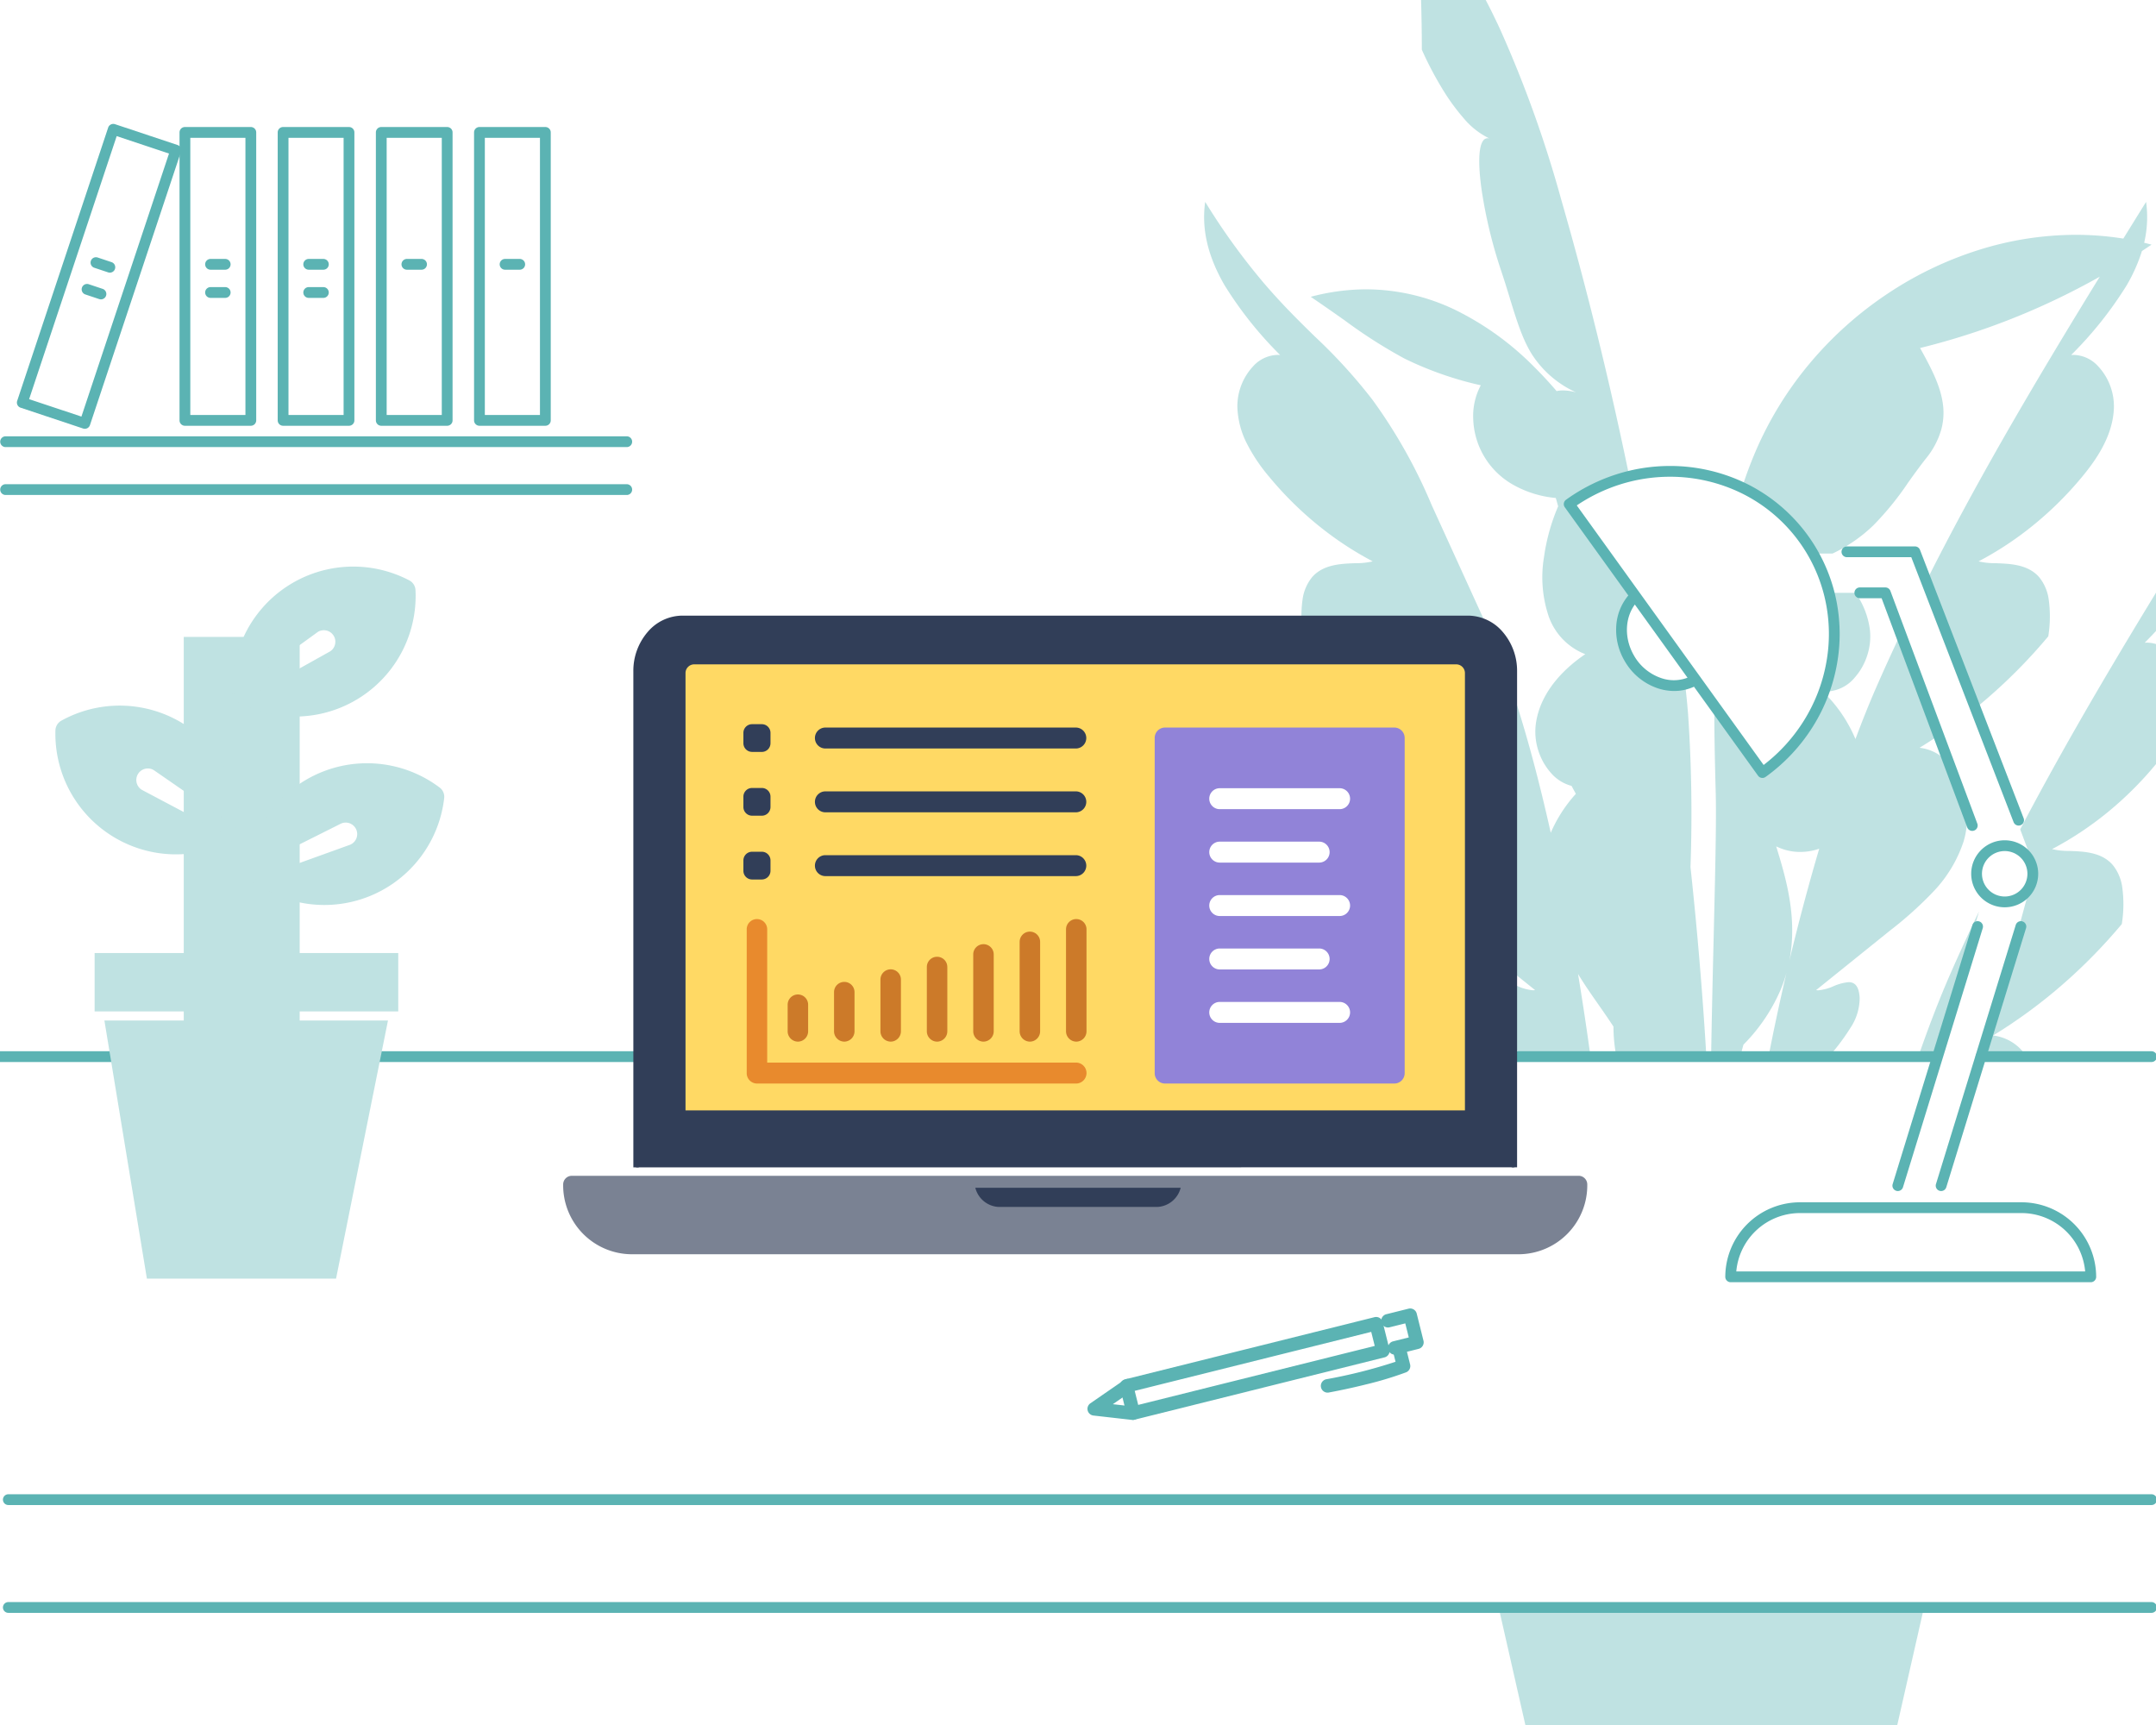 <svg xmlns="http://www.w3.org/2000/svg" xmlns:xlink="http://www.w3.org/1999/xlink" width="400" height="320" viewBox="0 0 400 320">
    <rect x="0" y="0" width="400" height="320" fill="#333333" stroke="none"/>
    <defs>
        <clipPath>
            <rect width="99.532" height="152.182" fill="none" stroke="#5bb3b3" stroke-width="2" />
        </clipPath>
        <clipPath >
            <rect width="72.154" height="132.091" fill="#bfe2e2" />
        </clipPath>
        <clipPath >
            <path d="M35.89,26.108v55.04a2.137,2.137,0,1,0,4.274,0V26.108a2.137,2.137,0,1,0-4.274,0" transform="translate(-35.89 -23.97)" fill="#bfe2e2" />
        </clipPath>
        <clipPath >
            <rect width="400" height="320" />
        </clipPath>
    </defs>
    <g clip-path="url(#f)">
        <rect width="400" height="320" fill="#fff" />
        <path d="M0,0H79L74,22H5Z" transform="translate(278 298)" fill="#bfe2e2" />
        <path d="M1943.742,2850.457h0l-12.245,0a39.052,39.052,0,0,1-4.446-5.811,10.013,10.013,0,0,1-1.728-5.579c.111-1.993.761-2.921,2.047-2.921a8.853,8.853,0,0,1,2.813.754,8.847,8.847,0,0,0,2.826.758,2.148,2.148,0,0,0,.4-.034l-2.116-1.7-1.668-1.344-.394-.316-1.6-1.285-1.653-1.331-1.816-1.462-.65-.525-.168-.135c-1.1-.884-2.26-1.818-3.652-2.941a70.531,70.531,0,0,1-8.064-7.252,24.649,24.649,0,0,1-5.574-9.232,16.381,16.381,0,0,1,1.822-13.291,8.566,8.566,0,0,1,6.339-4.135,95.555,95.555,0,0,1-12.7-9.3A99.538,99.538,0,0,1,1890.349,2772a23.064,23.064,0,0,1-.073-6.9,8.342,8.342,0,0,1,1.708-4.01c2.056-2.444,5.408-2.562,8.1-2.658a13.366,13.366,0,0,0,3.2-.341,61.525,61.525,0,0,1-10.31-6.836,64.548,64.548,0,0,1-8.908-8.862,31.984,31.984,0,0,1-4.026-5.957,16.079,16.079,0,0,1-1.866-6.894,10.9,10.9,0,0,1,2.937-7.651,6.315,6.315,0,0,1,4.525-2.1c.161,0,.32.007.471.02a70.508,70.508,0,0,1-10.322-12.963c-3.119-5.4-4.29-10.453-3.582-15.445a121.806,121.806,0,0,0,10.931,15.12c3.333,3.894,6.38,6.883,9.326,9.774l.028.028.015.013.018.019a98.684,98.684,0,0,1,10.723,11.766,96.936,96.936,0,0,1,10.979,19.528l11.1,24.342c3.732,8.491,7.338,20.347,10.72,35.237l.163.724.1.462.006.029a26.129,26.129,0,0,1,4.665-7.232c-.286-.5-.554-1-.8-1.467a7.629,7.629,0,0,1-3.865-2.448,11.469,11.469,0,0,1-2.293-4.073,11.28,11.28,0,0,1-.5-4.755c.776-6.59,6.1-11.075,9.2-13.161a11.664,11.664,0,0,1-6.762-6.943,22.767,22.767,0,0,1-.884-11.144,36.535,36.535,0,0,1,2.613-9.338c-.06-.223-.122-.447-.185-.666-.016-.055-.032-.111-.047-.166l-.028-.1-.014-.046-.047-.167-.03-.105-.086-.3a19.672,19.672,0,0,1-8.214-2.628,14.55,14.55,0,0,1-7.111-12.227,12.068,12.068,0,0,1,1.412-6.052,63.573,63.573,0,0,1-14.155-4.954,92.96,92.96,0,0,1-11.155-7.128l-.012-.008-.027-.018-.015-.011c-1.787-1.256-3.81-2.678-6.188-4.294a40.147,40.147,0,0,1,10.3-1.386,38.3,38.3,0,0,1,16.668,3.892A54.023,54.023,0,0,1,1933.222,2722c1.411,1.4,2.817,2.912,4.18,4.505a5.14,5.14,0,0,1,1.166-.126,9.773,9.773,0,0,1,2.438.358,19.1,19.1,0,0,1-8.227-7.112c-1.722-2.788-2.747-6.1-4.046-10.3l-.005-.017-.01-.035,0-.012,0-.009,0-.015c-.448-1.449-1-3.254-1.648-5.178a88.378,88.378,0,0,1-3.557-14.719c-.692-4.795-.607-8.085.241-9.264a1.031,1.031,0,0,1,.852-.48,1.285,1.285,0,0,1,.345.052,14.3,14.3,0,0,1-4.812-3.785,38.708,38.708,0,0,1-4-5.531,63.51,63.51,0,0,1-3.742-7.155l0-.008v-.012c0-.066.017-6.768-.314-13.718-.557-11.722-1.654-15.406-2.475-16.433a81.862,81.862,0,0,1,9.661,12.349,116.826,116.826,0,0,1,7.727,14.209,219.639,219.639,0,0,1,11.254,31.394c4.729,16.386,8.979,33.667,12.632,51.365a32.149,32.149,0,0,0-11.129,5.158l10.167,14.119,10.707,14.872v.008c.017.106.033.211.049.317l-8.988-11.957a8.685,8.685,0,0,0-2.2,5.207,10.346,10.346,0,0,0,1.4,5.994,9.815,9.815,0,0,0,8.339,5.1,8,8,0,0,0,2.013-.256c.218,1.807.4,3.623.554,5.55a274.258,274.258,0,0,1,.445,28.366c1.29,11.947,2.291,23.944,2.975,35.658h-16.62a29.122,29.122,0,0,1-.642-6.058c-.405-.622-.8-1.208-1.162-1.742-.445-.652-.943-1.368-1.564-2.255l-.013-.017-.008-.012-.006-.009c-1.292-1.849-2.625-3.758-3.822-5.737.867,5.251,1.668,10.578,2.38,15.832Zm27.619,0h-5.3c.125-8.117.329-16.5.493-23.244v-.091c.271-11.178.5-20.831.371-25.929v-.012c-.13-4.89-.277-10.433-.26-16.3l5.349,7.429,3.576,4.965a31.978,31.978,0,0,0,11.371-14.881,26.518,26.518,0,0,1,5.884,8.662c1.337-3.584,2.675-6.9,3.974-9.855,1.388-3.158,2.868-6.4,4.4-9.647l7.08,18.826c-1.175.794-2.375,1.565-3.567,2.294a8.246,8.246,0,0,1,5.619,3.162l3.156,8.391a15.725,15.725,0,0,1-.615,5.874,24.642,24.642,0,0,1-5.574,9.232,70.671,70.671,0,0,1-8.064,7.252q-2.388,1.925-4.777,3.846l-.281.226-.228.184-1.185.955q-1.822,1.468-3.644,2.934l-3.6,2.9a2.253,2.253,0,0,0,.4.034,8.826,8.826,0,0,0,2.818-.754l.006,0a8.821,8.821,0,0,1,2.815-.755c1.286,0,1.937.928,2.048,2.921a10.021,10.021,0,0,1-1.728,5.579,39.027,39.027,0,0,1-4.447,5.811h-10.832c1.019-5.273,2.171-10.659,3.423-16.008a27.4,27.4,0,0,1-1.087,3.12,32.861,32.861,0,0,1-6.89,10.168c-.256.931-.494,1.847-.709,2.72Zm6.781-39.493h0l.041.138c1.4,4.582,3.135,10.283,2.906,16.622a29.02,29.02,0,0,1-.5,4.434c1.7-7.1,3.565-14.086,5.535-20.761a10.807,10.807,0,0,1-3.528.6,10.015,10.015,0,0,1-4.454-1.036Zm36.855-25.55h0l-8.933-23.782c4.222-8.385,8.858-16.984,14.175-26.292,6.465-11.314,13.33-22.573,17.932-30.056-3.623,2.042-7.368,3.928-11.131,5.608a131.2,131.2,0,0,1-22.209,7.622c2.051,3.693,3.661,6.777,4.18,10.013a11.915,11.915,0,0,1-.239,5.091,15.039,15.039,0,0,1-2.843,5.389c-1.241,1.577-2.36,3.14-3.347,4.519l0,.005-.005.008a54.911,54.911,0,0,1-6.423,7.886,28.478,28.478,0,0,1-7.553,5.215h-3.6a30.4,30.4,0,0,0-1.732-2.7,29.89,29.89,0,0,0-11.453-9.557c.725-2.251,1.552-4.468,2.455-6.589a65.7,65.7,0,0,1,10.218-16.58,67.966,67.966,0,0,1,14.2-12.7,66.323,66.323,0,0,1,16.85-8.133,60.217,60.217,0,0,1,18.174-2.865,55.74,55.74,0,0,1,8.829.7c1.51-2.437,2.983-4.811,4.224-6.81a20.579,20.579,0,0,1-.358,7.583c.49.118.953.235,1.374.346-.611.414-1.18.792-1.788,1.193a30.681,30.681,0,0,1-2.809,6.322,70.529,70.529,0,0,1-10.322,12.963c.171-.014.33-.02.471-.02a6.32,6.32,0,0,1,4.527,2.1,10.9,10.9,0,0,1,2.935,7.651c-.138,5.311-3.428,9.878-5.891,12.851a64.7,64.7,0,0,1-8.908,8.862,61.547,61.547,0,0,1-10.31,6.836,13.291,13.291,0,0,0,3.186.341c2.7.1,6.056.214,8.111,2.658a8.354,8.354,0,0,1,1.708,4.01,23.082,23.082,0,0,1-.073,6.9,99.618,99.618,0,0,1-11.174,11.371c-.8.692-1.616,1.377-2.432,2.038Zm-27.516-3.176c-.153,0-.306-.006-.456-.017a31.233,31.233,0,0,0,1.661-14.447,30.223,30.223,0,0,0-.733-3.843h4.9a15.294,15.294,0,0,1,2.673,6.865,11.258,11.258,0,0,1-.5,4.752,11.447,11.447,0,0,1-2.293,4.075A7.106,7.106,0,0,1,1987.481,2782.237Z" transform="translate(-1648.605 -2653.955)" fill="#bfe2e2" />
        <path d="M1944.319,2851.1l-.634-.144-12.413,0-.149-.168a39.5,39.5,0,0,1-4.5-5.887,10.483,10.483,0,0,1-1.8-5.862,4.737,4.737,0,0,1,.672-2.467,2.155,2.155,0,0,1,1.873-.927,9.158,9.158,0,0,1,2.991.787c.464.177.937.357,1.385.493l-8.708-7.011c-1.1-.882-2.257-1.816-3.653-2.942a70.922,70.922,0,0,1-8.12-7.3,25.133,25.133,0,0,1-5.681-9.419,16.906,16.906,0,0,1,1.882-13.718,9.41,9.41,0,0,1,5.384-4.122,96.3,96.3,0,0,1-11.654-8.655,100.044,100.044,0,0,1-11.231-11.43l-.092-.11-.02-.143a23.547,23.547,0,0,1-.07-7.053,8.829,8.829,0,0,1,1.818-4.246c2.2-2.613,5.673-2.736,8.465-2.835.617-.022,1.192-.043,1.708-.087a62.26,62.26,0,0,1-9.121-6.2,65.039,65.039,0,0,1-8.977-8.931,32.474,32.474,0,0,1-4.087-6.051,16.566,16.566,0,0,1-1.919-7.106,11.413,11.413,0,0,1,3.078-8.013,7,7,0,0,1,4.2-2.208,67.692,67.692,0,0,1-9.605-12.231c-3.177-5.5-4.369-10.658-3.644-15.765l.193-1.364.726,1.171a121.3,121.3,0,0,0,10.886,15.059c3.321,3.879,6.358,6.86,9.3,9.742l.068.067a99.032,99.032,0,0,1,10.766,11.817,97.416,97.416,0,0,1,11.035,19.625l11.1,24.345c3.726,8.479,7.326,20.289,10.7,35.108a26.833,26.833,0,0,1,3.889-5.754c-.184-.329-.36-.655-.526-.973a8.214,8.214,0,0,1-3.9-2.544,11.975,11.975,0,0,1-2.395-4.25,11.786,11.786,0,0,1-.526-4.967c.74-6.285,5.465-10.69,8.682-13a12.139,12.139,0,0,1-6.21-6.863,23.261,23.261,0,0,1-.912-11.392,37.064,37.064,0,0,1,2.58-9.307c-.045-.164-.091-.329-.137-.492-.016-.053-.032-.111-.048-.168l-.113-.4a20,20,0,0,1-8.085-2.66,15.051,15.051,0,0,1-7.351-12.645,12.812,12.812,0,0,1,1.178-5.728,62.771,62.771,0,0,1-13.648-4.842,93.289,93.289,0,0,1-11.215-7.164l-.064-.044c-1.782-1.252-3.8-2.672-6.172-4.283l-.906-.615,1.058-.281a40.643,40.643,0,0,1,10.428-1.4,38.8,38.8,0,0,1,16.884,3.941,54.519,54.519,0,0,1,14.6,10.57l.064.063a17.721,17.721,0,0,1-1.285-1.82c-1.755-2.842-2.789-6.185-4.1-10.417l-.027-.089c-.447-1.446-1-3.246-1.644-5.167a88.9,88.9,0,0,1-3.577-14.806c-.5-3.483-.854-7.981.33-9.627a1.962,1.962,0,0,1,.24-.275,17.012,17.012,0,0,1-3.823-3.313,39.216,39.216,0,0,1-4.054-5.6,64.031,64.031,0,0,1-3.772-7.213l-.047-.1v-.12c0-.068.016-6.775-.313-13.694-.58-12.2-1.731-15.351-2.366-16.144l.751-.659a82.359,82.359,0,0,1,9.72,12.424,117.321,117.321,0,0,1,7.76,14.271,220.105,220.105,0,0,1,11.281,31.465c4.733,16.4,8.986,33.694,12.641,51.4l.1.471-.467.115a31.623,31.623,0,0,0-10.548,4.789l20.649,28.677.027.162c.015.1.03.19.044.286l-.894.374-8.612-11.457a8.3,8.3,0,0,0-1.677,4.446,9.848,9.848,0,0,0,1.333,5.7,9.316,9.316,0,0,0,7.906,4.851,7.5,7.5,0,0,0,1.887-.24l.554-.144.068.568c.217,1.8.4,3.625.556,5.57a274.469,274.469,0,0,1,.447,28.386c1.223,11.333,2.187,22.711,2.866,33.849.126-7.551.312-15.191.464-21.421l0-.1c.271-11.171.5-20.818.371-25.9v-.018c-.13-4.892-.277-10.436-.26-16.312l0-1.542,9.531,13.238a31.459,31.459,0,0,0,10.791-14.354l.061-.166a30.732,30.732,0,0,0,1.634-14.214,29.722,29.722,0,0,0-.72-3.779l-.162-.625h5.808l.149.218a15.79,15.79,0,0,1,2.757,7.089,11.761,11.761,0,0,1-.526,4.965,11.948,11.948,0,0,1-2.4,4.253,7.76,7.76,0,0,1-5.114,2.762,27.163,27.163,0,0,1,4.825,7.014c1.193-3.148,2.387-6.081,3.553-8.736,1.389-3.161,2.872-6.411,4.406-9.659l.5-1.068,7.634,20.3-.327.221c-.815.551-1.645,1.093-2.478,1.618a9.029,9.029,0,0,1,4.636,3.106l.053.064,3.21,8.535.006.071a16.23,16.23,0,0,1-.636,6.063,25.129,25.129,0,0,1-5.681,9.419,71.079,71.079,0,0,1-8.12,7.3q-2.388,1.925-4.777,3.846l-1.694,1.364q-1.822,1.468-3.644,2.935l-2.247,1.809c.446-.135.914-.313,1.375-.489l.01,0a9.134,9.134,0,0,1,2.993-.788,2.156,2.156,0,0,1,1.874.926,4.738,4.738,0,0,1,.674,2.467,10.489,10.489,0,0,1-1.8,5.862,39.468,39.468,0,0,1-4.5,5.887l-.149.168h-11.663l.115-.595c.641-3.314,1.335-6.678,2.074-10.052a34.871,34.871,0,0,1-5.689,7.683c-.236.862-.457,1.71-.658,2.525v.439h-23.686l-.085-.394a29.575,29.575,0,0,1-.652-6.014c-.375-.573-.736-1.114-1.075-1.61-.44-.644-.935-1.358-1.558-2.246l-.034-.048c-.838-1.2-1.7-2.427-2.522-3.683.715,4.453,1.383,8.959,1.989,13.431v.01Zm-12.6-1.147,11.447,0c-.7-5.086-1.469-10.214-2.3-15.251l.921-.341c1.188,1.963,2.516,3.865,3.8,5.7l.03.042c.626.894,1.125,1.612,1.568,2.26.368.537.761,1.127,1.168,1.752l.081.124v.148a28.775,28.775,0,0,0,.548,5.559h15.683c-.683-11.537-1.672-23.344-2.942-35.1l0-.033v-.033a273.821,273.821,0,0,0-.443-28.314c-.14-1.734-.3-3.37-.488-4.982a8.546,8.546,0,0,1-1.582.147,10.316,10.316,0,0,1-8.772-5.351,10.845,10.845,0,0,1-1.464-6.283,9.187,9.187,0,0,1,2.33-5.507l.04-.043-12.307-17.091.406-.292a32.661,32.661,0,0,1,10.834-5.119c-3.628-17.519-7.841-34.629-12.526-50.859a219.157,219.157,0,0,0-11.228-31.323,116.316,116.316,0,0,0-7.693-14.148,83.717,83.717,0,0,0-7.794-10.319,81.387,81.387,0,0,1,1.528,14.109c.309,6.5.316,12.807.315,13.649a63.282,63.282,0,0,0,3.672,7.007,38.219,38.219,0,0,0,3.947,5.459,13.824,13.824,0,0,0,4.634,3.657l-.331.942a.8.8,0,0,0-.209-.034.53.53,0,0,0-.448.273c-.359.5-1.094,2.367-.151,8.9a87.85,87.85,0,0,0,3.536,14.632c.646,1.932,1.2,3.738,1.651,5.189l.027.09c1.287,4.163,2.3,7.452,3.993,10.186a18.633,18.633,0,0,0,8.027,6.928l-.352.93a9.278,9.278,0,0,0-2.311-.342,4.649,4.649,0,0,0-1.052.113l-.3.069-.2-.231c-1.354-1.583-2.751-3.089-4.151-4.475a53.526,53.526,0,0,0-14.328-10.38,37.808,37.808,0,0,0-16.452-3.842,39.276,39.276,0,0,0-9.1,1.1c1.986,1.359,3.716,2.575,5.266,3.665l.061.042a92.631,92.631,0,0,0,11.1,7.093,63.1,63.1,0,0,0,14.047,4.913l.636.156-.318.573a11.569,11.569,0,0,0-1.349,5.8,14.05,14.05,0,0,0,6.87,11.807,19.179,19.179,0,0,0,8.008,2.559l.336.036.3,1.05c.015.054.03.107.046.161.065.228.127.454.187.676l.046.168-.069.16a36.033,36.033,0,0,0-2.576,9.209,22.275,22.275,0,0,0,.855,10.9,11.18,11.18,0,0,0,6.481,6.657l.88.351-.787.529c-3.033,2.039-8.234,6.413-8.987,12.8a10.778,10.778,0,0,0,.484,4.542,10.966,10.966,0,0,0,2.191,3.894,7.134,7.134,0,0,0,3.608,2.294l.223.054.1.2c.24.468.5.955.785,1.448l.179.314-.242.269a25.628,25.628,0,0,0-4.576,7.094l-.617,1.442-.338-1.562-.266-1.181c-3.374-14.856-6.97-26.681-10.689-35.143l-11.1-24.345a96.458,96.458,0,0,0-10.921-19.43,98.259,98.259,0,0,0-10.671-11.708l-.065-.063c-2.952-2.9-6.006-5.892-9.355-9.8a120.3,120.3,0,0,1-10.206-13.952c-.3,4.418.906,8.916,3.669,13.7a70.02,70.02,0,0,0,10.25,12.866l.921.96-1.325-.116c-.136-.012-.28-.018-.427-.018a5.83,5.83,0,0,0-4.167,1.944,10.38,10.38,0,0,0-2.795,7.289,15.592,15.592,0,0,0,1.812,6.682,31.51,31.51,0,0,0,3.964,5.863,64.032,64.032,0,0,0,8.839,8.794,61.024,61.024,0,0,0,10.227,6.781l1.071.562-1.155.358a13.637,13.637,0,0,1-3.325.363c-2.6.092-5.824.206-7.737,2.48a7.853,7.853,0,0,0-1.6,3.773,22.356,22.356,0,0,0,.056,6.6A99,99,0,0,0,1901.851,2783a95.071,95.071,0,0,0,12.631,9.247l1.282.784-1.5.141a8.084,8.084,0,0,0-5.969,3.914,15.856,15.856,0,0,0-1.761,12.865,24.161,24.161,0,0,0,5.466,9.045,70.119,70.119,0,0,0,8.008,7.2c1.4,1.125,2.556,2.06,3.652,2.941l.168.135.651.526,10.083,8.115-1.059.2a2.657,2.657,0,0,1-.5.043,9.164,9.164,0,0,1-3-.791,8.561,8.561,0,0,0-2.635-.721c-.7,0-1.427.291-1.547,2.449a9.547,9.547,0,0,0,1.658,5.3A37.862,37.862,0,0,0,1931.722,2849.954Zm34.847,0h4.4c.191-.763.4-1.553.618-2.353l.034-.124.089-.092a32.365,32.365,0,0,0,6.788-10.012,26.909,26.909,0,0,0,1.067-3.063l.968.25c-1.205,5.151-2.316,10.327-3.3,15.394h10a37.832,37.832,0,0,0,4.242-5.567,9.552,9.552,0,0,0,1.659-5.3c-.121-2.158-.851-2.449-1.549-2.449a8.523,8.523,0,0,0-2.633.721l-.01,0a9.135,9.135,0,0,1-3,.787,2.749,2.749,0,0,1-.492-.042l-1.075-.2,4.448-3.58q1.822-1.466,3.644-2.934l1.694-1.365q2.389-1.922,4.777-3.846a70.26,70.26,0,0,0,8.008-7.2,24.157,24.157,0,0,0,5.466-9.045,15.2,15.2,0,0,0,.6-5.615l-3.1-8.246a7.734,7.734,0,0,0-5.227-2.919l-1.5-.141,1.282-.783c1.078-.659,2.16-1.352,3.22-2.062l-6.524-17.348c-1.351,2.883-2.658,5.759-3.891,8.564-1.3,2.957-2.633,6.263-3.963,9.829l-.445,1.192-.486-1.176a25.908,25.908,0,0,0-5.233-7.95,32.493,32.493,0,0,1-11.268,14.384l-.406.292-8.312-11.544c.01,5.291.142,10.287.261,14.741v.018c.134,5.114-.1,14.769-.371,25.948l0,.091C1966.894,2833.813,1966.695,2841.982,1966.569,2849.954Zm22.023-85.524a30.788,30.788,0,0,1,.59,3.281,31.718,31.718,0,0,1-1.455,14.02,6.709,6.709,0,0,0,4.625-2.441,10.942,10.942,0,0,0,2.191-3.9,10.755,10.755,0,0,0,.484-4.54,14.711,14.711,0,0,0-2.442-6.424Zm-52.837-40.533q.927,1,1.836,2.056a5.8,5.8,0,0,1,.86-.077A21.076,21.076,0,0,1,1935.754,2723.9Zm45.322,108.376-.977-.211a28.527,28.527,0,0,0,.492-4.358c.226-6.256-1.5-11.913-2.885-16.458l-.042-.139.479-.144.22-.448a9.519,9.519,0,0,0,4.234.985,10.3,10.3,0,0,0,3.365-.576l.917-.316-.275.931C1984.632,2818.217,1982.772,2825.193,1981.076,2832.272Zm-2.142-20.427a51.51,51.51,0,0,1,2.671,14.123c1.2-4.7,2.463-9.329,3.78-13.829a11.148,11.148,0,0,1-2.788.358A10.5,10.5,0,0,1,1978.933,2811.845Zm35.832-25.566-.239-.7-9.007-23.981.1-.2c4.224-8.389,8.865-17,14.187-26.315,6.017-10.531,12.38-21.011,16.944-28.449-3.108,1.694-6.3,3.273-9.505,4.7a131.8,131.8,0,0,1-21.66,7.494c1.923,3.486,3.416,6.457,3.921,9.606a12.406,12.406,0,0,1-.25,5.3,15.526,15.526,0,0,1-2.933,5.568c-1.231,1.565-2.345,3.12-3.328,4.493l-.015.021a55.291,55.291,0,0,1-6.483,7.955,28.967,28.967,0,0,1-7.683,5.305l-.1.049H1984.7l-.144-.252a29.884,29.884,0,0,0-1.7-2.653,29.391,29.391,0,0,0-11.263-9.4l-.4-.188.134-.417c.73-2.264,1.561-4.5,2.471-6.632a66.2,66.2,0,0,1,10.3-16.706,68.459,68.459,0,0,1,14.3-12.793,66.814,66.814,0,0,1,16.977-8.194,60.712,60.712,0,0,1,18.325-2.888,56.277,56.277,0,0,1,8.579.658c1.449-2.338,2.856-4.606,4.049-6.528l.726-1.17.193,1.364a21,21,0,0,1-.259,7.283c.312.078.616.156.908.233l1.062.281-.91.616c-.535.363-1.062.714-1.644,1.1a31.371,31.371,0,0,1-2.8,6.252,67.732,67.732,0,0,1-9.606,12.231,7.008,7.008,0,0,1,4.206,2.208,11.42,11.42,0,0,1,3.077,8.013c-.142,5.466-3.5,10.126-6.006,13.157a65.19,65.19,0,0,1-8.977,8.931,62.322,62.322,0,0,1-9.121,6.2c.513.044,1.084.065,1.7.087,2.8.1,6.279.222,8.477,2.836a8.842,8.842,0,0,1,1.818,4.246,23.568,23.568,0,0,1-.07,7.055l-.02.143-.092.11a100.136,100.136,0,0,1-11.23,11.429c-.8.7-1.625,1.384-2.437,2.042Zm-8.156-24.622,8.612,22.927c.63-.518,1.261-1.051,1.882-1.589a99.1,99.1,0,0,0,11.025-11.2,22.367,22.367,0,0,0,.057-6.605,7.865,7.865,0,0,0-1.6-3.773c-1.912-2.274-5.147-2.388-7.746-2.48a13.588,13.588,0,0,1-3.317-.363l-1.154-.358,1.07-.562a61.047,61.047,0,0,0,10.226-6.781,64.2,64.2,0,0,0,8.839-8.794c2.416-2.916,5.643-7.389,5.777-12.545a10.385,10.385,0,0,0-2.793-7.289,5.833,5.833,0,0,0-4.169-1.944c-.135,0-.28.006-.431.018l-1.311.1.91-.949a70.08,70.08,0,0,0,10.25-12.867,30.18,30.18,0,0,0,2.764-6.218l.053-.173.151-.1c.3-.2.581-.383.856-.566l-.284-.069-.483-.116.113-.483a20.294,20.294,0,0,0,.5-5.964c-1.061,1.709-2.245,3.619-3.453,5.569l-.176.283-.329-.053a55.23,55.23,0,0,0-8.75-.7,59.715,59.715,0,0,0-18.023,2.842,65.82,65.82,0,0,0-16.723,8.071,67.468,67.468,0,0,0-14.093,12.606,65.2,65.2,0,0,0-10.14,16.453c-.843,1.979-1.618,4.04-2.305,6.133a30.381,30.381,0,0,1,11.249,9.525c.576.8,1.118,1.636,1.615,2.49h3.2a27.956,27.956,0,0,0,7.32-5.075,54.5,54.5,0,0,0,6.359-7.81l.014-.021c.992-1.386,2.114-2.953,3.361-4.537a14.556,14.556,0,0,0,2.753-5.21,11.426,11.426,0,0,0,.227-4.882c-.507-3.158-2.1-6.2-4.124-9.85l-.318-.573.636-.156a130.706,130.706,0,0,0,22.124-7.593c3.756-1.677,7.487-3.557,11.09-5.587l1.684-.949-1.012,1.646c-4.6,7.481-11.462,18.734-17.923,30.042C2015.4,2744.814,2010.8,2753.346,2006.609,2761.657Z" transform="translate(-1648.605 -2653.955)" fill="rgba(0,0,0,0)" />
        <path d="M1898.825,2738.676h-3.514c2.051-5.947,4.116-11.293,6.136-15.892,1.654-3.763,3.433-7.636,5.287-11.511l-7.909,27.4Zm17.057,0h-8.411l8.379-30.719,1.16-5.317-1.16-2.713-1.464-3.9c3.195-6.1,6.722-12.522,10.482-19.1,8.706-15.236,18.165-30.476,26.511-43.922.713,4.984-.458,10.034-3.578,15.438a70.518,70.518,0,0,1-10.323,12.964c.164-.014.323-.02.471-.02a6.316,6.316,0,0,1,4.527,2.1,10.894,10.894,0,0,1,2.935,7.651c-.138,5.309-3.428,9.877-5.891,12.851a64.706,64.706,0,0,1-8.908,8.863,61.622,61.622,0,0,1-10.31,6.836,13.362,13.362,0,0,0,3.189.341c2.7.1,6.053.214,8.109,2.658a8.345,8.345,0,0,1,1.708,4.01,23.006,23.006,0,0,1-.074,6.9,99.609,99.609,0,0,1-11.174,11.374,95.612,95.612,0,0,1-12.7,9.293,8.57,8.57,0,0,1,6.339,4.136c.058.086.119.18.181.281Z" transform="translate(-1539.581 -2542.175)" fill="#bfe2e2" />
        <path d="M1898.982,2739.8l-.424-.629h-3.949l.229-.663c2.053-5.953,4.122-11.313,6.151-15.93,1.658-3.772,3.439-7.65,5.294-11.526l.931.354-7.914,27.42Zm-2.969-1.629h2.436l6.049-20.958q-1.337,2.91-2.593,5.767C1899.963,2727.4,1897.982,2732.512,1896.013,2738.175Zm19.869,1h-9.066l1.238-4.54-.236-.022.29-.177,7.255-26.6,1.123-5.148-1.106-2.586-1.543-4.107.1-.2c3.2-6.1,6.727-12.533,10.491-19.119,8.708-15.24,18.168-30.481,26.514-43.928l.731-1.177.195,1.361c.729,5.1-.461,10.253-3.64,15.759a67.724,67.724,0,0,1-9.606,12.232,7,7,0,0,1,4.206,2.208,11.411,11.411,0,0,1,3.077,8.013c-.142,5.463-3.5,10.125-6.006,13.157a65.2,65.2,0,0,1-8.977,8.931,62.388,62.388,0,0,1-9.12,6.2c.514.044,1.087.065,1.7.087,2.8.1,6.275.222,8.473,2.836a8.833,8.833,0,0,1,1.818,4.247,23.493,23.493,0,0,1-.071,7.052l-.02.143-.092.11a100.1,100.1,0,0,1-11.231,11.431,96.345,96.345,0,0,1-11.653,8.653,9.414,9.414,0,0,1,5.385,4.122c.058.085.121.183.186.287l.511.77Zm-7.757-1h6.811a7.9,7.9,0,0,0-5.623-3.421l-.249-.023Zm8.188-38.435,1.219,2.849-1.2,5.5-6.979,25.587a95.175,95.175,0,0,0,12.377-9.09,99.093,99.093,0,0,0,11.026-11.206,22.3,22.3,0,0,0,.057-6.6,7.859,7.859,0,0,0-1.6-3.774c-1.913-2.274-5.146-2.388-7.744-2.48a13.648,13.648,0,0,1-3.319-.363l-1.157-.357,1.072-.563a61.118,61.118,0,0,0,10.226-6.78,64.2,64.2,0,0,0,8.839-8.794c2.416-2.917,5.643-7.392,5.777-12.545a10.378,10.378,0,0,0-2.793-7.289,5.83,5.83,0,0,0-4.169-1.944c-.141,0-.285.006-.429.018l-1.317.11.915-.954a70.081,70.081,0,0,0,10.251-12.868c2.763-4.785,3.969-9.278,3.667-13.686-8.153,13.136-17.3,27.906-25.733,42.668-3.717,6.5-7.2,12.858-10.369,18.889Z" transform="translate(-1539.581 -2542.175)" fill="rgba(0,0,0,0)" />
        <path d="M358.585,1H0A1,1,0,0,1-1,0,1,1,0,0,1,0-1H358.585a1,1,0,0,1,1,1A1,1,0,0,1,358.585,1Z" transform="translate(0 196.012)" fill="#5bb3b3" />
        <path d="M31.629,1H0A1,1,0,0,1-1,0,1,1,0,0,1,0-1H31.629a1,1,0,0,1,1,1A1,1,0,0,1,31.629,1Z" transform="translate(367.535 196.012)" fill="#5bb3b3" />
        <path d="M397.617,1H0A1,1,0,0,1-1,0,1,1,0,0,1,0-1H397.617a1,1,0,0,1,1,1A1,1,0,0,1,397.617,1Z" transform="translate(1.547 298.195)" fill="#5bb3b3" />
        <path d="M397.617,1H0A1,1,0,0,1-1,0,1,1,0,0,1,0-1H397.617a1,1,0,0,1,1,1A1,1,0,0,1,397.617,1Z" transform="translate(1.547 278.195)" fill="#5bb3b3" />
        <g transform="translate(-4 -15)">
            <path d="M115.241,1H0A1,1,0,0,1-1,0,1,1,0,0,1,0-1H115.241a1,1,0,0,1,1,1A1,1,0,0,1,115.241,1Z" transform="translate(5.04 96.938)" fill="#5bb3b3" />
            <path d="M115.241,1H0A1,1,0,0,1-1,0,1,1,0,0,1,0-1H115.241a1,1,0,0,1,1,1A1,1,0,0,1,115.241,1Z" transform="translate(5.04 105.824)" fill="#5bb3b3" />
            <path d="M0-1H12.227a1,1,0,0,1,1,1V53.42a1,1,0,0,1-1,1H0a1,1,0,0,1-1-1V0A1,1,0,0,1,0-1ZM11.227,1H1V52.42H11.227Z" transform="translate(56.522 39.563)" fill="#5bb3b3" />
            <path d="M0-1H12.227a1,1,0,0,1,1,1V53.42a1,1,0,0,1-1,1H0a1,1,0,0,1-1-1V0A1,1,0,0,1,0-1ZM11.227,1H1V52.42H11.227Z" transform="translate(92.952 39.563)" fill="#5bb3b3" />
            <path d="M2.718,1H0A1,1,0,0,1-1,0,1,1,0,0,1,0-1H2.718a1,1,0,0,1,1,1A1,1,0,0,1,2.718,1Z" transform="translate(61.277 64.034)" fill="#5bb3b3" />
            <path d="M2.718,1H0A1,1,0,0,1-1,0,1,1,0,0,1,0-1H2.718a1,1,0,0,1,1,1A1,1,0,0,1,2.718,1Z" transform="translate(97.707 64.034)" fill="#5bb3b3" />
            <path d="M2.718,1H0A1,1,0,0,1-1,0,1,1,0,0,1,0-1H2.718a1,1,0,0,1,1,1A1,1,0,0,1,2.718,1Z" transform="translate(61.277 69.26)" fill="#5bb3b3" />
            <path d="M0-1H12.227a1,1,0,0,1,1,1V53.42a1,1,0,0,1-1,1H0a1,1,0,0,1-1-1V0A1,1,0,0,1,0-1ZM11.227,1H1V52.42H11.227Z" transform="translate(38.308 39.563)" fill="#5bb3b3" />
            <path d="M0-1H12.227a1,1,0,0,1,1,1V53.42a1,1,0,0,1-1,1H0a1,1,0,0,1-1-1V0A1,1,0,0,1,0-1ZM11.227,1H1V52.42H11.227Z" transform="translate(74.737 39.563)" fill="#5bb3b3" />
            <path d="M2.718,1H0A1,1,0,0,1-1,0,1,1,0,0,1,0-1H2.718a1,1,0,0,1,1,1A1,1,0,0,1,2.718,1Z" transform="translate(43.063 64.034)" fill="#5bb3b3" />
            <path d="M2.718,1H0A1,1,0,0,1-1,0,1,1,0,0,1,0-1H2.718a1,1,0,0,1,1,1A1,1,0,0,1,2.718,1Z" transform="translate(79.492 64.034)" fill="#5bb3b3" />
            <path d="M2.718,1H0A1,1,0,0,1-1,0,1,1,0,0,1,0-1H2.718a1,1,0,0,1,1,1A1,1,0,0,1,2.718,1Z" transform="translate(43.063 69.26)" fill="#5bb3b3" />
            <path d="M0-1H12.227a1,1,0,0,1,1,1V53.42a1,1,0,0,1-1,1H0a1,1,0,0,1-1-1V0A1,1,0,0,1,0-1ZM11.227,1H1V52.42H11.227Z" transform="matrix(-0.949, -0.316, 0.316, -0.949, 19.74, 93.545)" fill="#5bb3b3" />
            <path d="M2.577,1.86a1,1,0,0,1-.317-.052L-.316.949A1,1,0,0,1-.949-.316,1,1,0,0,1,.316-.949l2.577.86A1,1,0,0,1,2.577,1.86Z" transform="translate(21.804 63.719)" fill="#5bb3b3" />
            <path d="M2.577,1.86a1,1,0,0,1-.317-.052L-.316.949A1,1,0,0,1-.949-.316,1,1,0,0,1,.316-.949l2.577.86A1,1,0,0,1,2.577,1.86Z" transform="translate(20.152 68.676)" fill="#5bb3b3" />
        </g>
        <g transform="translate(289.75 86.059)">
            <g clip-path="url(#a)">
                <path d="M68.061,138.791H1.251a1,1,0,0,1-1-1,13.865,13.865,0,0,1,13.827-13.827H55.236a13.864,13.864,0,0,1,13.825,13.827A1,1,0,0,1,68.061,138.791Zm-65.768-2H67.019a11.871,11.871,0,0,0-11.784-10.827H14.078A11.872,11.872,0,0,0,2.293,136.791Z" transform="translate(30.089 13.011)" fill="#5bb3b3" />
                <path d="M16.208,63.141a6.215,6.215,0,1,1-6.215,6.215A6.222,6.222,0,0,1,16.208,63.141Zm0,10.43a4.215,4.215,0,1,0-4.215-4.215A4.22,4.22,0,0,0,16.208,73.571Z" transform="translate(65.971 6.678)" fill="#5bb3b3" />
                <path d="M63.075.25h0a32.213,32.213,0,0,1,14.213,3.3,31,31,0,0,1,16.53,21.174,31.538,31.538,0,0,1,.221,12.25,32.494,32.494,0,0,1-4.43,11.548,33.1,33.1,0,0,1-8.819,9.414,1,1,0,0,1-1.4-.227L52.532,20.4,43.542,7.916a1,1,0,0,1,.227-1.4A33.306,33.306,0,0,1,53.126,1.8,32.72,32.72,0,0,1,63.075.25ZM80.427,55.717a31.047,31.047,0,0,0,7.487-8.251,30.5,30.5,0,0,0,4.158-10.84,29.548,29.548,0,0,0-.206-11.477A28.955,28.955,0,0,0,76.4,5.342,30.2,30.2,0,0,0,63.077,2.25h0A30.72,30.72,0,0,0,53.734,3.7a31.24,31.24,0,0,0-7.976,3.867l8.4,11.661Z" transform="translate(-42.973 0.13)" fill="#5bb3b3" />
                <path d="M0,49.065a1,1,0,0,1-.295-.045,1,1,0,0,1-.661-1.25L13.844-.294a1,1,0,0,1,1.25-.661,1,1,0,0,1,.661,1.25L.956,48.359A1,1,0,0,1,0,49.065Z" transform="translate(70.385 85.823)" fill="#5bb3b3" />
                <path d="M0,49.065a1,1,0,0,1-.295-.045,1,1,0,0,1-.661-1.25L13.844-.294a1,1,0,0,1,1.25-.661,1,1,0,0,1,.661,1.25L.956,48.359A1,1,0,0,1,0,49.065Z" transform="translate(62.351 85.823)" fill="#5bb3b3" />
                <path d="M42.026,65.822a1,1,0,0,1-.937-.65L25.205,22.66H21.165a1,1,0,0,1,0-2H25.9a1,1,0,0,1,.937.65L42.963,64.472a1,1,0,0,1-.937,1.35Z" transform="translate(34.137 2.255)" fill="#5bb3b3" />
                <path d="M45.233,65.553a1,1,0,0,1-.933-.64L25.319,15.767H13.378a1,1,0,0,1,0-2H26a1,1,0,0,1,.933.64L46.165,64.192a1,1,0,0,1-.933,1.361Z" transform="translate(39.529 1.538)" fill="#5bb3b3" />
                <path d="M77.467,39.784a9.752,9.752,0,0,1-3.065-.505,11.208,11.208,0,0,1-6.145-5.1,11.333,11.333,0,0,1-1.529-6.571A9.686,9.686,0,0,1,69.19,21.8a1,1,0,0,1,1.47,1.356c-2.338,2.534-2.614,6.655-.669,10.023a9.212,9.212,0,0,0,5.04,4.2,7.114,7.114,0,0,0,5.865-.509,1,1,0,0,1,1,1.732A8.808,8.808,0,0,1,77.467,39.784Z" transform="translate(-56.608 2.34)" fill="#5bb3b3" />
            </g>
        </g>
        <g transform="translate(199.134 258.506) rotate(-14)">
            <path d="M0-1.25H47.725A1.25,1.25,0,0,1,48.975,0V5.186a1.25,1.25,0,0,1-1.25,1.25H0a1.25,1.25,0,0,1-1.25-1.25V0A1.25,1.25,0,0,1,0-1.25Zm46.475,2.5H1.25V3.936H46.475Z" transform="translate(9.918 1.026)" fill="#5bb3b3" />
            <path d="M60.95,7.686H56.7a1.25,1.25,0,0,1,0-2.5h3V2.5h-3a1.25,1.25,0,1,1,0-2.5H60.95A1.25,1.25,0,0,1,62.2,1.25V6.436A1.25,1.25,0,0,1,60.95,7.686Z" transform="translate(3.203 -0.224)" fill="#5bb3b3" />
            <path d="M50.5,12.91c-1.97,0-4.286-.056-6.925-.213a1.25,1.25,0,1,1,.148-2.5,94.237,94.237,0,0,0,13.242-.039V7.856a1.25,1.25,0,0,1,2.5,0v3.436a1.25,1.25,0,0,1-1.085,1.239A65.292,65.292,0,0,1,50.5,12.91Z" transform="translate(2.465 -1.409)" fill="#5bb3b3" />
            <path d="M7.987,7.686a1.247,1.247,0,0,1-.437-.079L.813,5.092a1.25,1.25,0,0,1,0-2.341L7.913.08a1.25,1.25,0,1,1,.88,2.34l-3.98,1.5L8.424,5.265a1.25,1.25,0,0,1-.437,2.421Z" transform="translate(1.819 -0.224)" fill="#5bb3b3" />
        </g>
        <g transform="translate(10.269 105.104)">
            <rect width="56.332" height="10.826" transform="translate(7.286 71.693)" fill="#bfe2e2" />
            <path d="M10.069,93.165l7.884,47.882H53.046l9.635-47.882Z" transform="translate(-0.968 -8.956)" fill="#bfe2e2" />
            <g clip-path="url(#b)">
                <path d="M40.164,81.148a2.137,2.137,0,1,1-4.274,0V26.107a2.137,2.137,0,0,1,4.274,0Z" transform="translate(-3.45 -2.304)" fill="#bfe2e2" />
            </g>
            <g transform="translate(32.44 21.666)">
                <g clip-path="url(#c)">
                    <rect width="21.508" height="76.55" transform="translate(-8.617 -8.617)" fill="#bfe2e2" />
                </g>
            </g>
            <g clip-path="url(#b)">
                <path d="M34.3,51.6c0-.028.012-.053.013-.081a22.381,22.381,0,0,0-33.2-20.191,2.135,2.135,0,0,0-1.1,1.816,22.382,22.382,0,0,0,33.2,20.192c.024-.014.043-.035.067-.05L16.048,44.16a2.137,2.137,0,0,1,2.221-3.653" transform="translate(0 -2.743)" fill="#bfe2e2" />
                <path d="M40.155,62.087c.022.017.036.041.059.058A22.382,22.382,0,0,0,75.925,46.829a2.137,2.137,0,0,0-.838-1.954A22.382,22.382,0,0,0,39.376,60.191c0,.028,0,.055,0,.083l17.431-8.728a2.137,2.137,0,1,1,1.685,3.928" transform="translate(-3.785 -3.88)" fill="#bfe2e2" />
                <path d="M37.49,25.211c.024.014.042.034.067.047a22.382,22.382,0,0,0,32.758-20.9,2.14,2.14,0,0,0-1.143-1.792,22.382,22.382,0,0,0-32.758,20.9c0,.029.013.054.015.082L52.215,12.11a2.137,2.137,0,0,1,2.3,3.6" transform="translate(-3.498 0)" fill="#bfe2e2" />
            </g>
        </g>
        <g transform="translate(0 -7.992)">
            <path d="M233.723,149.286V57.276c0-5.432-3.846-9.836-8.594-9.836H79.359c-4.746,0-8.594,4.4-8.594,9.836v92.011" transform="translate(47.24 75.255)" fill="#313e58" />
            <path d="M234.223,149.286h-1V57.276c0-5.148-3.631-9.336-8.094-9.336H79.359c-4.463,0-8.094,4.188-8.094,9.336v92.011h-1V57.276a11.029,11.029,0,0,1,2.641-7.284,8.524,8.524,0,0,1,6.453-3.052h145.77a8.524,8.524,0,0,1,6.454,3.052,11.03,11.03,0,0,1,2.64,7.284Z" transform="translate(47.24 75.255)" fill="#313e58" />
            <path d="M221.42,135.689v-81.1a1.619,1.619,0,0,0-1.59-1.648H78.406a1.62,1.62,0,0,0-1.59,1.648v81.1" transform="translate(50.367 78.292)" fill="#ffd964" />
            <path d="M250.262,109.6H63.441a1.609,1.609,0,0,0-1.59,1.627,12.782,12.782,0,0,0,12.632,12.928H239.22a12.782,12.782,0,0,0,12.632-12.928,1.609,1.609,0,0,0-1.59-1.627" transform="translate(42.633 116.51)" fill="#7a8293" />
            <path d="M137.8,112.78a4.713,4.713,0,0,0,4.32,3.557h29.463a4.713,4.713,0,0,0,4.32-3.557" transform="translate(43.149 115.552)" fill="#313e58" />
            <g transform="translate(137.921 142.329)">
                <path d="M96.916,72.214H95.071a1.613,1.613,0,0,1-1.592-1.63V68.7a1.613,1.613,0,0,1,1.592-1.628h1.845a1.611,1.611,0,0,1,1.59,1.628v1.889a1.611,1.611,0,0,1-1.59,1.63" transform="translate(-93.479 -67.068)" fill="#313e58" />
                <path d="M96.916,78.017H95.071a1.614,1.614,0,0,1-1.592-1.63V74.5a1.613,1.613,0,0,1,1.592-1.628h1.845a1.611,1.611,0,0,1,1.59,1.628v1.889a1.613,1.613,0,0,1-1.59,1.63" transform="translate(-93.479 -61.036)" fill="#313e58" />
                <path d="M96.916,83.82H95.071a1.613,1.613,0,0,1-1.592-1.628V80.3a1.613,1.613,0,0,1,1.592-1.63h1.845a1.611,1.611,0,0,1,1.59,1.63v1.889a1.611,1.611,0,0,1-1.59,1.628" transform="translate(-93.479 -55.004)" fill="#313e58" />
                <path d="M148.585,71.262H102.038a1.943,1.943,0,0,1,0-3.885h46.547a1.943,1.943,0,0,1,0,3.885" transform="translate(-86.868 -66.747)" fill="#313e58" />
                <path d="M148.585,77.066H102.038a1.943,1.943,0,0,1,0-3.885h46.547a1.943,1.943,0,0,1,0,3.885" transform="translate(-86.868 -60.713)" fill="#313e58" />
                <path d="M148.585,82.869H102.038a1.943,1.943,0,0,1,0-3.885h46.547a1.943,1.943,0,0,1,0,3.885" transform="translate(-86.868 -54.681)" fill="#313e58" />
                <path d="M154.929,115.329H95.687a1.923,1.923,0,0,1-1.9-1.944V86.719a1.9,1.9,0,1,1,3.8,0v24.725h57.343a1.943,1.943,0,0,1,0,3.885" transform="translate(-93.172 -48.662)" fill="#e88a2d" />
                <path d="M99.5,100.427a1.923,1.923,0,0,1-1.9-1.944V93.577a1.9,1.9,0,1,1,3.8,0v4.907a1.923,1.923,0,0,1-1.9,1.944" transform="translate(-89.389 -41.533)" fill="#cc7a29" />
                <path d="M103.818,101.615a1.923,1.923,0,0,1-1.9-1.944V92.434a1.9,1.9,0,1,1,3.8,0v7.238a1.923,1.923,0,0,1-1.9,1.944" transform="translate(-85.101 -42.721)" fill="#cc7a29" />
                <path d="M108.138,102.8a1.923,1.923,0,0,1-1.9-1.944V91.291a1.9,1.9,0,1,1,3.8,0v9.569a1.923,1.923,0,0,1-1.9,1.944" transform="translate(-80.812 -43.909)" fill="#cc7a29" />
                <path d="M112.458,103.992a1.923,1.923,0,0,1-1.9-1.944v-11.9a1.9,1.9,0,1,1,3.8,0v11.9a1.923,1.923,0,0,1-1.9,1.944" transform="translate(-76.524 -45.097)" fill="#cc7a29" />
                <path d="M116.778,105.18a1.923,1.923,0,0,1-1.9-1.944V89a1.9,1.9,0,1,1,3.8,0v14.234a1.923,1.923,0,0,1-1.9,1.944" transform="translate(-72.236 -46.285)" fill="#cc7a29" />
                <path d="M121.1,106.368a1.923,1.923,0,0,1-1.9-1.944V87.86a1.9,1.9,0,1,1,3.8,0v16.565a1.923,1.923,0,0,1-1.9,1.944" transform="translate(-67.948 -47.474)" fill="#cc7a29" />
                <path d="M125.417,107.556a1.923,1.923,0,0,1-1.9-1.944V86.719a1.9,1.9,0,1,1,3.8,0v18.894a1.923,1.923,0,0,1-1.9,1.944" transform="translate(-63.66 -48.662)" fill="#cc7a29" />
                <path d="M176.249,133.414H133.671a1.919,1.919,0,0,1-1.9-1.942V69.319a1.919,1.919,0,0,1,1.9-1.942h42.578a1.921,1.921,0,0,1,1.9,1.942v62.153a1.921,1.921,0,0,1-1.9,1.942" transform="translate(-55.464 -66.747)" fill="#9183d8" />
                <path d="M161.08,76.78H138.752a1.943,1.943,0,0,1,0-3.885H161.08a1.943,1.943,0,0,1,0,3.885" transform="translate(-50.421 -61.011)" fill="#fff" />
                <path d="M157.284,81.639h-18.53a1.943,1.943,0,0,1,0-3.885h18.53a1.943,1.943,0,0,1,0,3.885" transform="translate(-50.421 -55.96)" fill="#fff" />
                <path d="M161.08,86.5H138.752a1.943,1.943,0,0,1,0-3.885H161.08a1.943,1.943,0,0,1,0,3.885" transform="translate(-50.421 -50.908)" fill="#fff" />
                <path d="M157.284,91.358h-18.53a1.943,1.943,0,0,1,0-3.885h18.53a1.943,1.943,0,0,1,0,3.885" transform="translate(-50.421 -45.857)" fill="#fff" />
                <path d="M161.08,96.218H138.752a1.943,1.943,0,0,1,0-3.885H161.08a1.943,1.943,0,0,1,0,3.885" transform="translate(-50.421 -40.805)" fill="#fff" />
            </g>
        </g>
        <rect width="93.955" height="88.118" transform="translate(-19.75 -21.668)" fill="none" />
    </g>
</svg>